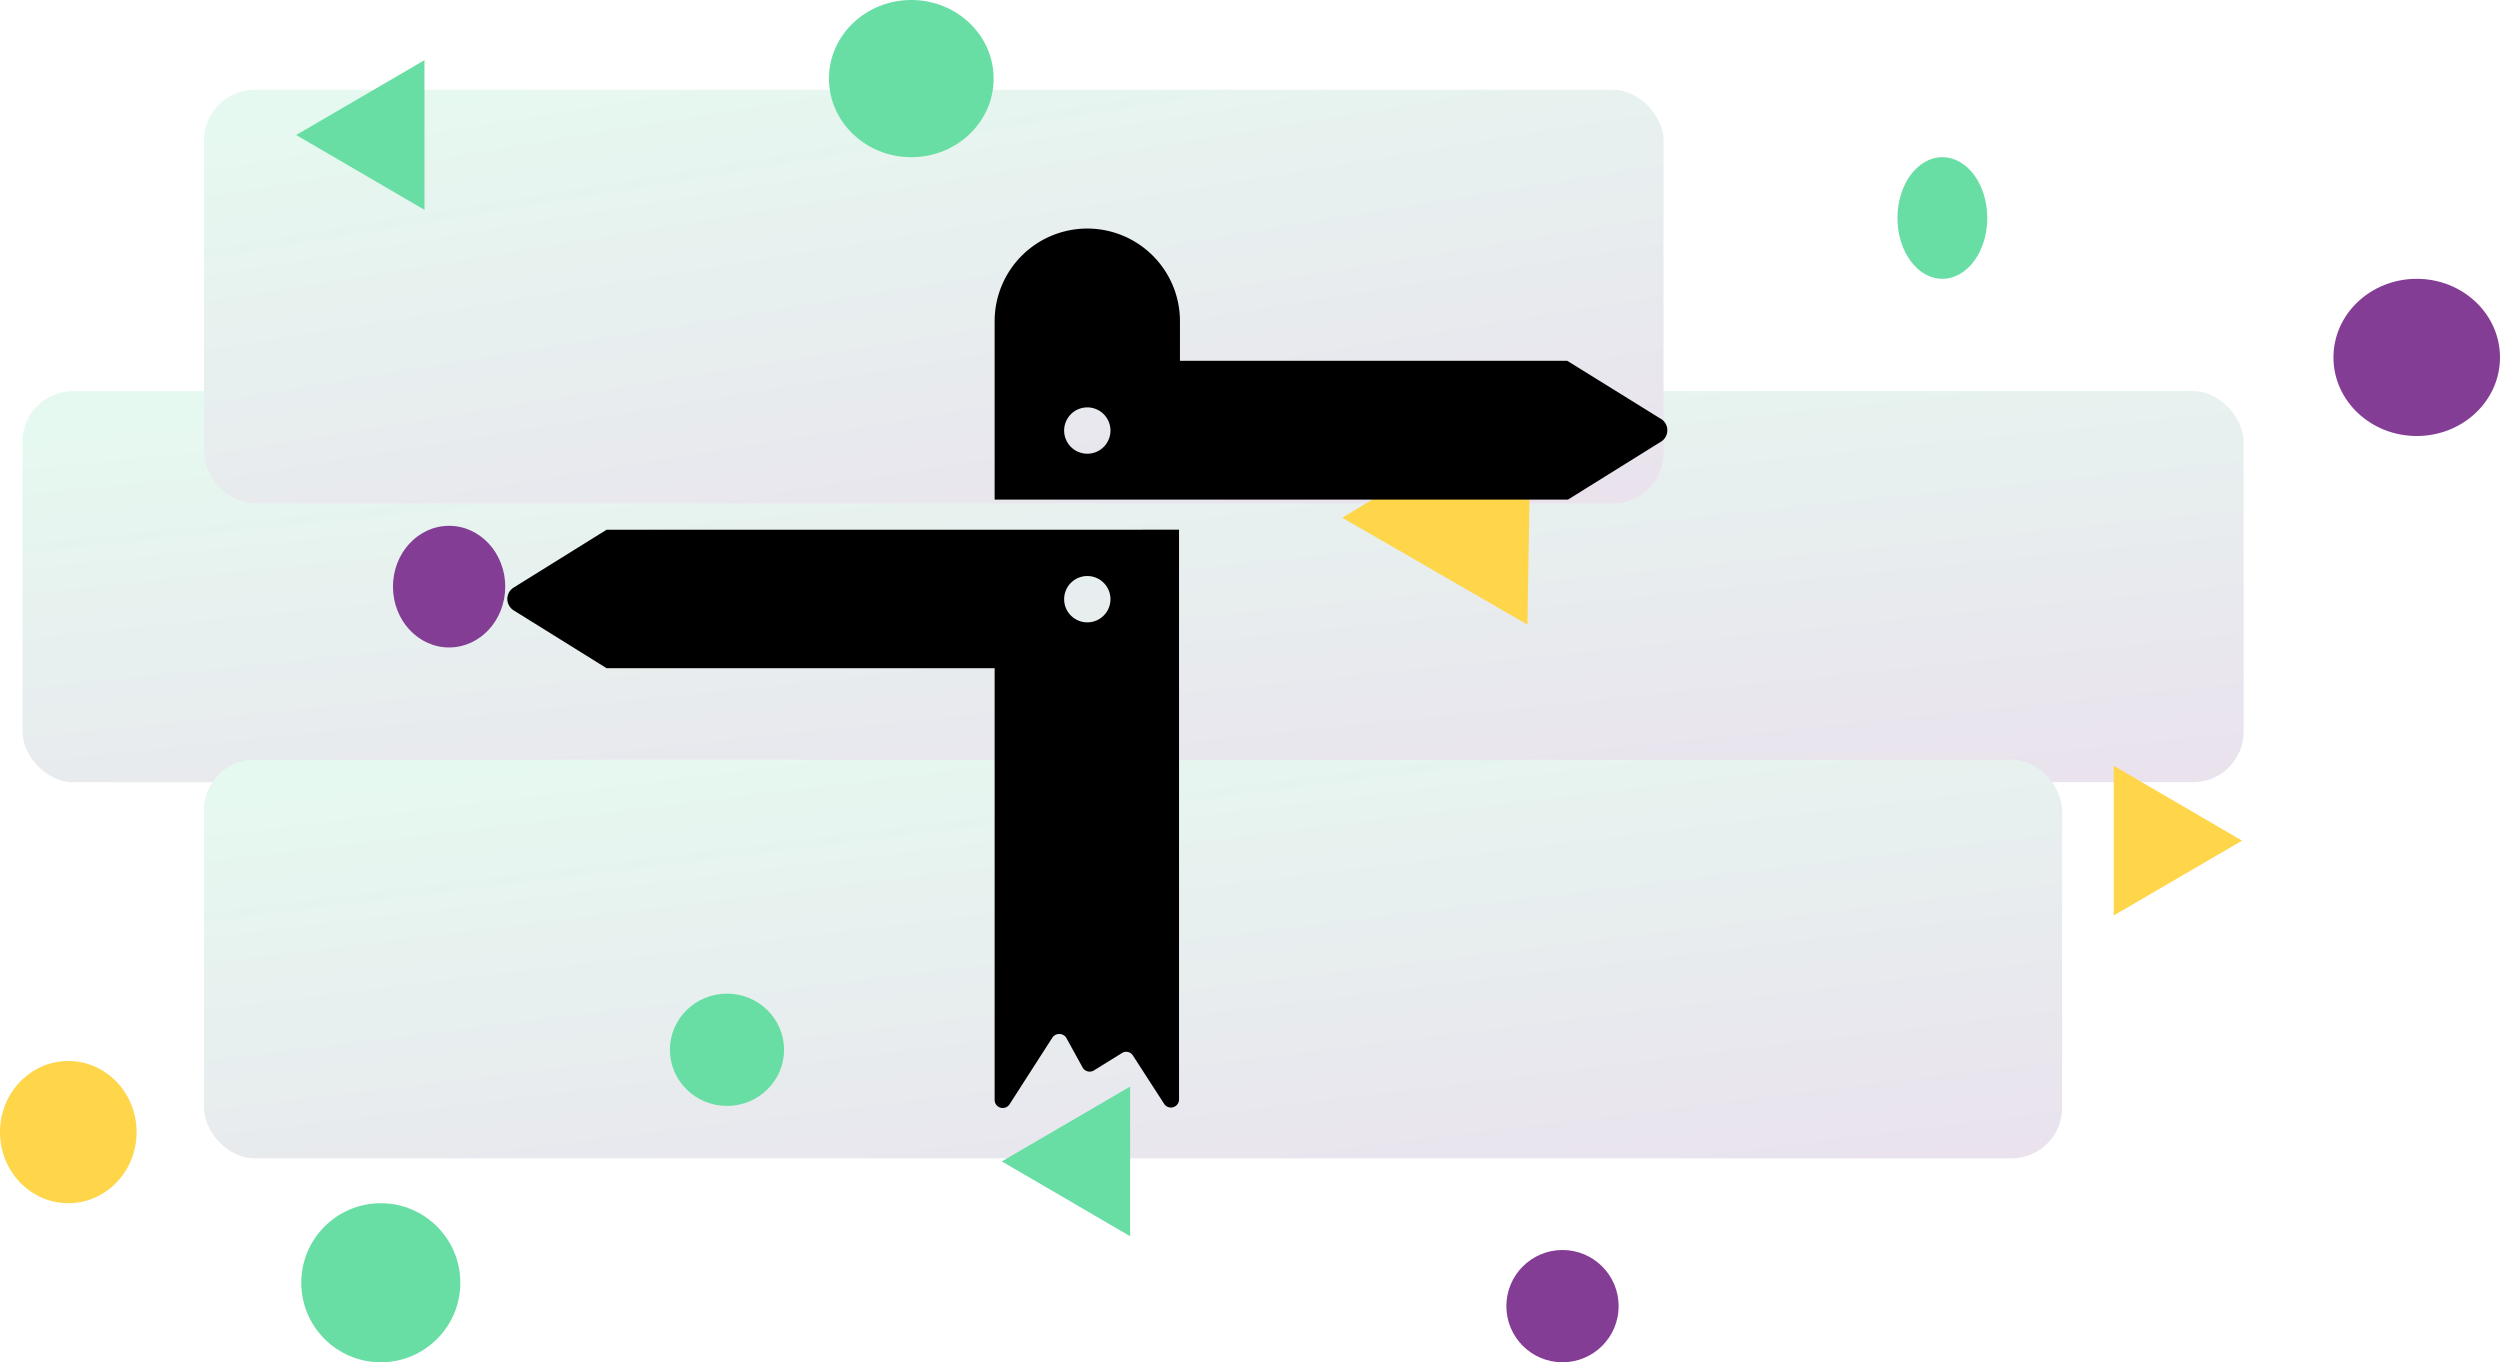 <svg height="728" viewBox="0 0 1336 728" width="1336" xmlns="http://www.w3.org/2000/svg" xmlns:xlink="http://www.w3.org/1999/xlink"><linearGradient id="a" gradientUnits="objectBoundingBox" x1=".13" x2=".865" y2="1.278"><stop offset="0" stop-color="#68dea4"/><stop offset="1" stop-color="#843d95"/></linearGradient><g fill="url(#a)" opacity=".17" transform="translate(12.421 48.104)"><rect height="209" rx="27" transform="translate(-.421 160.896)" width="1187"/><rect height="213" rx="27" transform="translate(96.579 357.896)" width="993"/><rect height="221" rx="27" transform="translate(96.579 -.104)" width="780"/></g><g fill="#68dea4"><ellipse cx="1038" cy="116.5" rx="24" ry="32.5"/><ellipse cx="487" cy="42" rx="44" ry="42"/><circle cx="203.5" cy="685.5" r="42.5"/></g><ellipse cx="36.5" cy="605" fill="#ffd54a" rx="36.5" ry="38"/><ellipse cx="1291.5" cy="191" fill="#843d95" rx="44.5" ry="42"/><ellipse cx="388.5" cy="561" fill="#68dea4" rx="30.5" ry="30"/><ellipse cx="240" cy="313.5" fill="#843d95" rx="30" ry="32.5"/><circle cx="835" cy="698" fill="#843d95" r="30"/><path d="m57.135 0 57.135 102.844h-114.27z" fill="#ffd54a" transform="matrix(.866 .5 -.5 .866 768.712 187.595)"/><path d="m39.995 0 39.995 68.563h-79.99z" fill="#68dea4" transform="matrix(0 -1 1 0 158.278 112.143)"/><path d="m39.995 0 39.995 68.563h-79.99z" fill="#ffd54a" transform="matrix(0 1 -1 0 1198.144 409.247)"/><path d="m39.995 0 39.995 68.563h-79.99z" fill="#68dea4" transform="matrix(0 -1 1 0 535.372 660.643)"/><path d="m271.567 47.865h618.968v618.968h-618.968z" fill="none"/><path d="m36.379 13.67a12.379 12.379 0 1 0 12.38 12.379 12.379 12.379 0 0 0 -12.38-12.379z" fill="none" transform="translate(544.672 203.421)"/><path d="m24 33.379a12.379 12.379 0 1 0 12.379-12.379 12.379 12.379 0 0 0 -12.379 12.379z" fill="none" transform="translate(544.672 286.831)"/><path d="m376.535 107.387-49.517-30.7h-206.983v-21.17a49.517 49.517 0 0 0 -49.518-49.517 49.517 49.517 0 0 0 -49.517 49.517v95.321h306.389l49.517-30.825a7.18 7.18 0 0 0 -.371-12.627zm-306.018 18.94a12.379 12.379 0 1 1 12.383-12.379 12.379 12.379 0 0 1 -12.383 12.379z" transform="translate(510.534 116.141)"/><path d="m260.377 19h-207.354l-49.518 30.825a7.18 7.18 0 0 0 0 12.379l49.518 30.825h207.354v230.871a4.333 4.333 0 0 0 7.923 2.228l22.9-35.653a4.457 4.457 0 0 1 7.428 0l8.789 15.969a4.333 4.333 0 0 0 6.066 1.486l14.979-9.284a4.209 4.209 0 0 1 5.818 1.362l16.712 25.873a4.333 4.333 0 0 0 7.923-2.228v-304.653zm61.9 37.138a12.379 12.379 0 1 1 -12.379-12.379 12.379 12.379 0 0 1 12.376 12.379z" transform="translate(271.157 264.073)"/></svg>